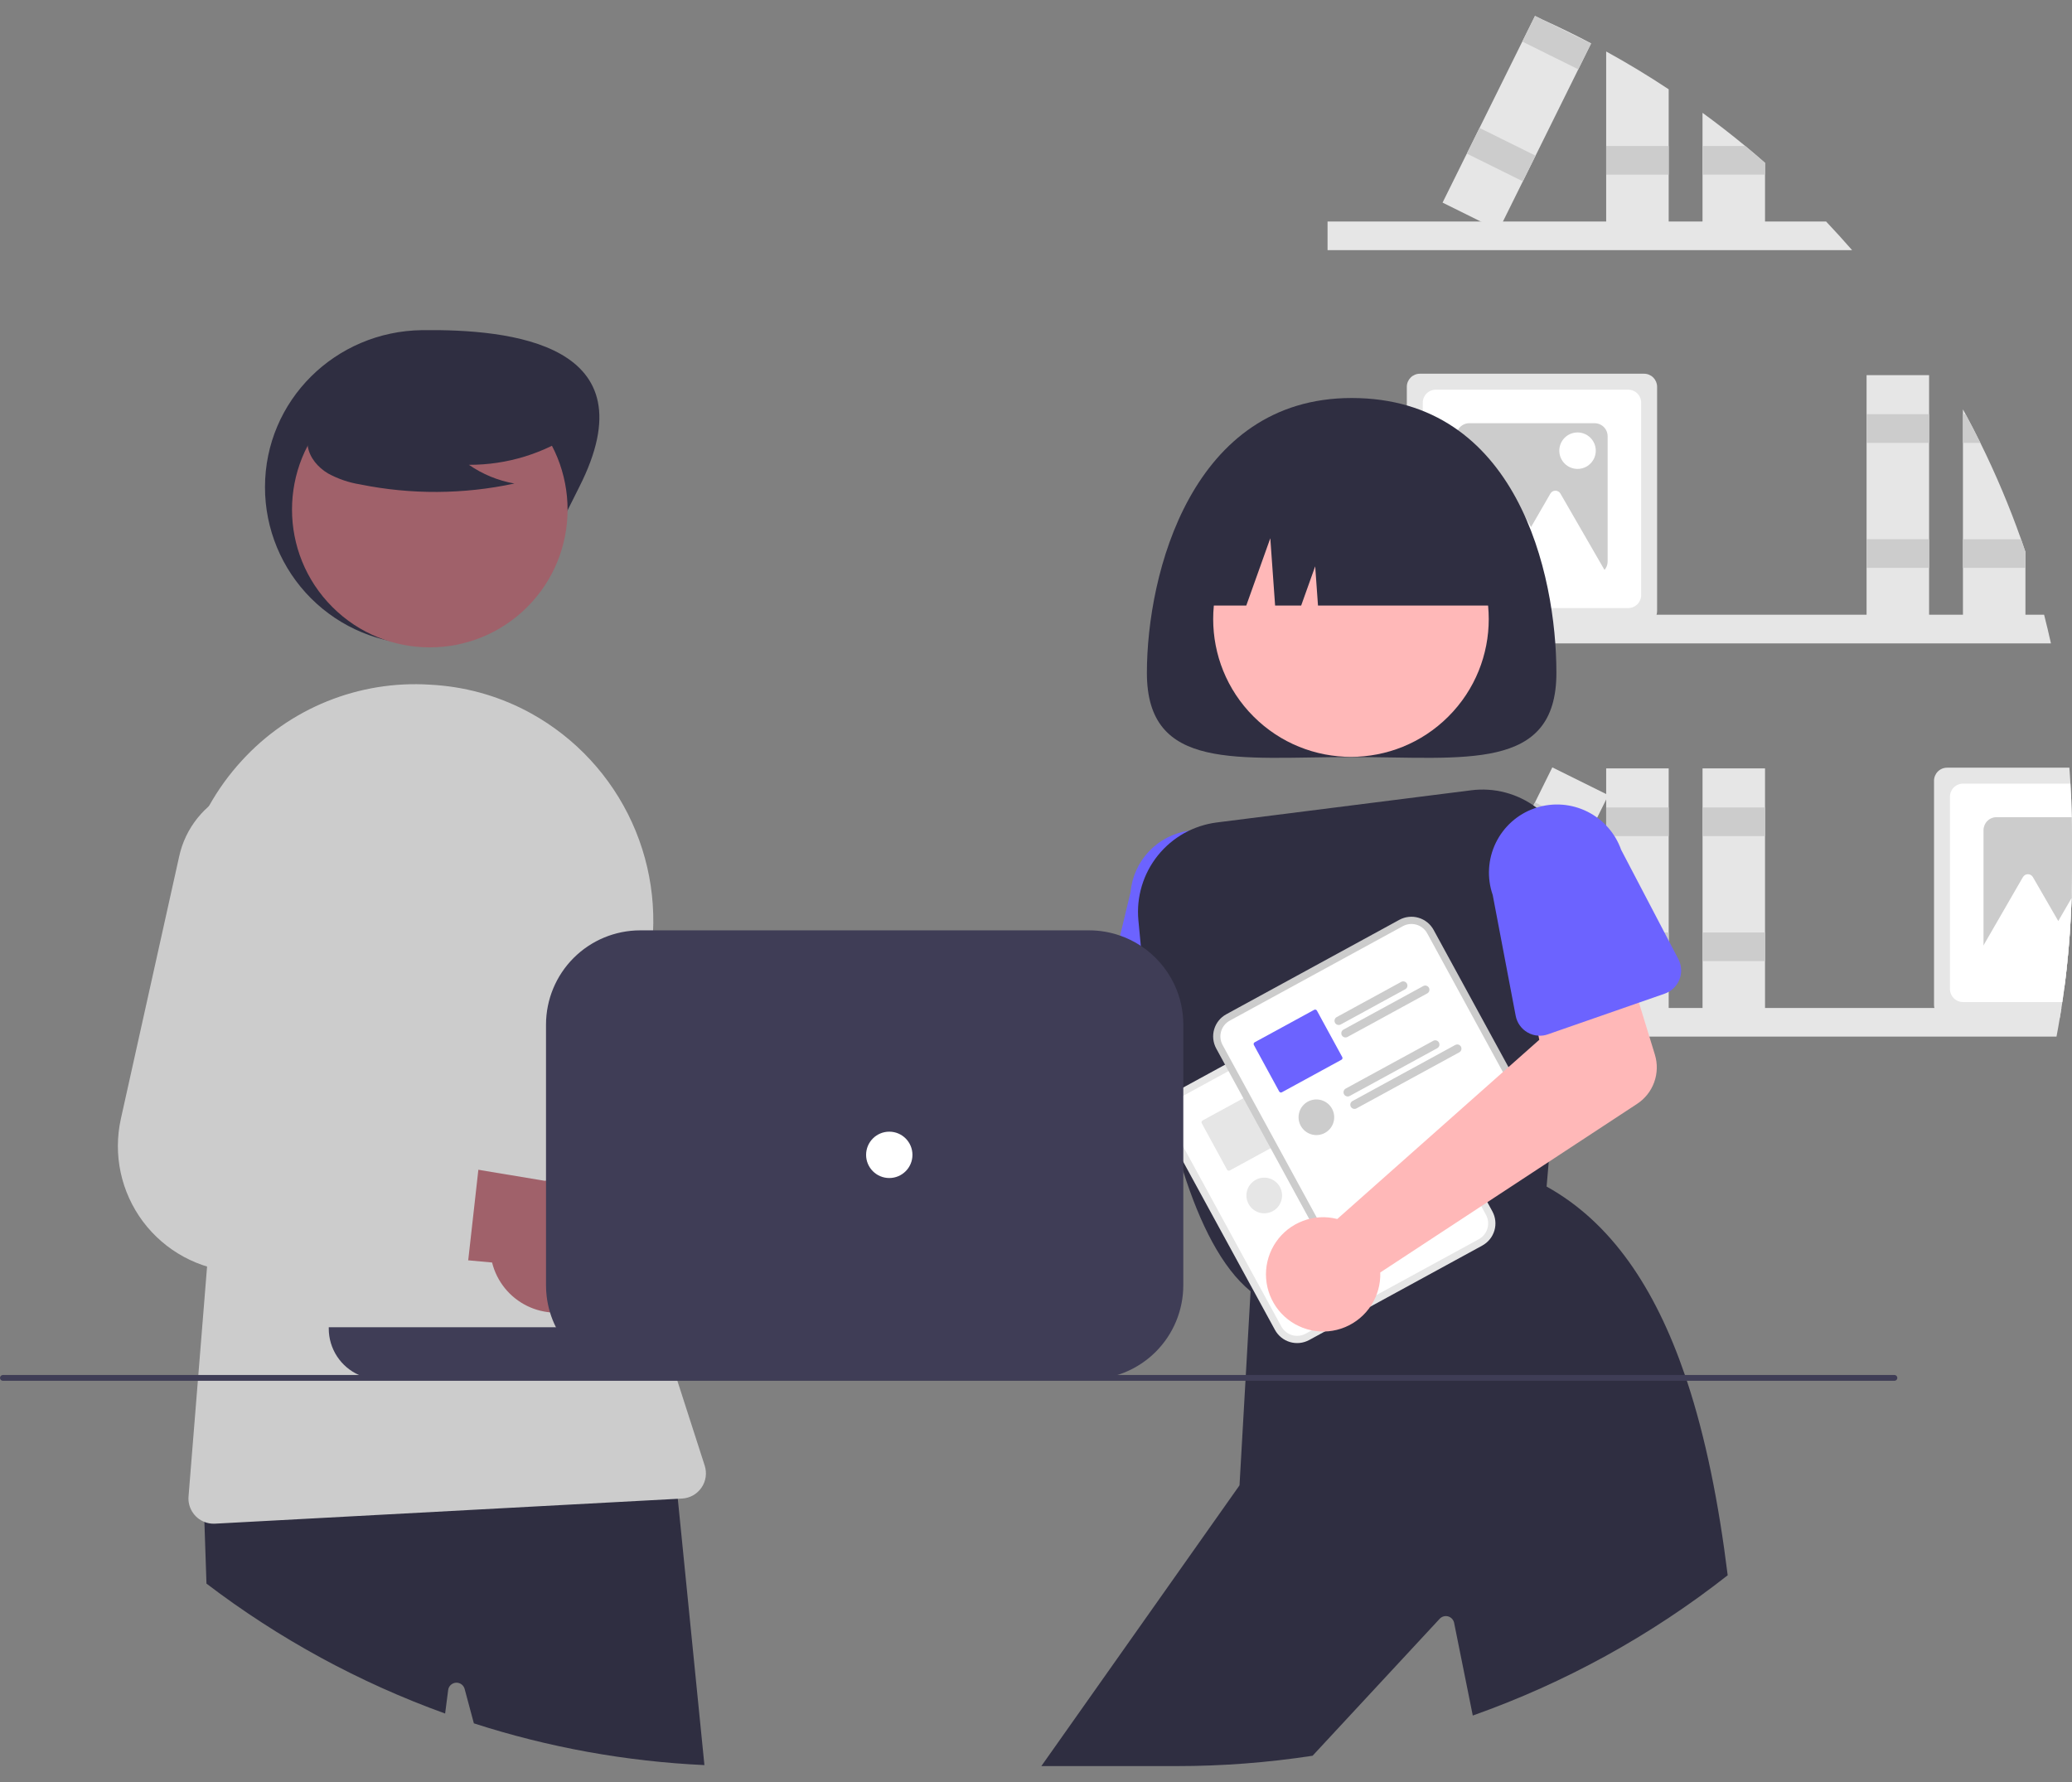 <svg width="100" height="86" viewBox="0 0 100 86" fill="none" xmlns="http://www.w3.org/2000/svg">
<rect x="0" y="0" width="100" height="86" fill="#808080" stroke="none"/>
<g clip-path="url(#clip0_720_160)">
<path d="M98.654 29.668C98.771 30.127 98.881 30.587 98.984 31.051H64.071V29.668H98.654Z" fill="#E6E6E6"/>
<path d="M97.541 26.023C96.979 24.436 96.323 22.883 95.578 21.373C95.349 20.908 95.111 20.447 94.864 19.991C94.823 19.912 94.78 19.834 94.737 19.756V30.045H97.753V26.636L97.541 26.023Z" fill="#E6E6E6"/>
<path d="M95.578 21.373H94.737V19.99H94.864C95.111 20.446 95.349 20.907 95.578 21.373Z" fill="#CCCCCC"/>
<path d="M97.541 26.023H94.737V27.405H97.753V26.635L97.541 26.023Z" fill="#CCCCCC"/>
<path d="M93.103 18.105H90.086V30.045H93.103V18.105Z" fill="#E6E6E6"/>
<path d="M93.103 19.99H90.086V21.373H93.103V19.99Z" fill="#CCCCCC"/>
<path d="M93.103 26.023H90.086V27.406H93.103V26.023Z" fill="#CCCCCC"/>
<path d="M79.347 18.036H68.526C68.36 18.036 68.2 18.103 68.082 18.221C67.964 18.339 67.897 18.498 67.897 18.665V29.486C67.897 29.547 67.906 29.609 67.924 29.668C67.963 29.797 68.043 29.91 68.151 29.991C68.26 30.071 68.391 30.115 68.526 30.115H79.347C79.482 30.115 79.614 30.071 79.722 29.991C79.831 29.91 79.91 29.797 79.95 29.668C79.967 29.609 79.976 29.547 79.976 29.486V18.665C79.976 18.498 79.909 18.339 79.792 18.221C79.674 18.103 79.514 18.036 79.347 18.036Z" fill="#E6E6E6"/>
<path d="M78.578 18.805H69.295C69.129 18.805 68.969 18.871 68.851 18.989C68.733 19.107 68.666 19.267 68.666 19.434V28.717C68.666 28.883 68.733 29.043 68.851 29.161C68.969 29.279 69.129 29.346 69.295 29.346H78.578C78.745 29.346 78.905 29.279 79.023 29.161C79.141 29.043 79.207 28.883 79.207 28.717V19.434C79.207 19.267 79.141 19.107 79.023 18.989C78.905 18.871 78.745 18.805 78.578 18.805Z" fill="white"/>
<path d="M76.959 20.424H70.914C70.747 20.424 70.588 20.49 70.47 20.608C70.352 20.726 70.285 20.886 70.285 21.053V27.098C70.285 27.265 70.352 27.425 70.47 27.543C70.588 27.66 70.747 27.727 70.914 27.727H76.959C77.126 27.726 77.285 27.66 77.403 27.542C77.521 27.424 77.588 27.265 77.588 27.098V21.053C77.588 20.886 77.522 20.726 77.404 20.608C77.286 20.49 77.126 20.424 76.959 20.424Z" fill="#CCCCCC"/>
<path d="M76.587 26.032L75.31 23.82C75.285 23.778 75.25 23.742 75.207 23.718C75.165 23.693 75.117 23.68 75.068 23.68C75.019 23.68 74.97 23.693 74.928 23.718C74.885 23.742 74.85 23.778 74.826 23.82L73.893 25.435L72.67 23.317C72.646 23.275 72.611 23.24 72.568 23.215C72.526 23.191 72.477 23.178 72.428 23.178C72.379 23.178 72.331 23.191 72.288 23.215C72.246 23.24 72.211 23.275 72.186 23.317L70.909 25.529L69.39 28.16H72.32L72.03 28.663H78.106L76.587 26.032Z" fill="white"/>
<path d="M76.136 22.63C76.622 22.63 77.016 22.236 77.016 21.75C77.016 21.264 76.622 20.87 76.136 20.87C75.65 20.87 75.256 21.264 75.256 21.75C75.256 22.236 75.65 22.63 76.136 22.63Z" fill="white"/>
<path d="M99.989 39.437C99.979 38.894 99.958 38.355 99.924 37.818C99.91 37.56 99.894 37.305 99.873 37.049H93.97C93.803 37.049 93.644 37.115 93.526 37.233C93.408 37.351 93.341 37.511 93.341 37.678V48.499C93.341 48.548 93.347 48.597 93.359 48.645C93.392 48.783 93.471 48.905 93.581 48.992C93.692 49.08 93.829 49.127 93.97 49.128H99.411C99.439 48.968 99.466 48.806 99.49 48.645C99.505 48.55 99.52 48.454 99.534 48.359C99.568 48.131 99.6 47.903 99.629 47.675C99.671 47.365 99.709 47.053 99.743 46.74C99.866 45.617 99.945 44.483 99.98 43.336V43.334C99.993 42.902 99.999 42.468 100 42.033V40.355C100 40.048 99.997 39.741 99.989 39.437Z" fill="#E6E6E6"/>
<path d="M99.989 39.437C99.979 38.895 99.957 38.355 99.924 37.818H94.739C94.572 37.819 94.413 37.885 94.295 38.003C94.177 38.121 94.11 38.281 94.11 38.447V47.73C94.11 47.897 94.177 48.057 94.295 48.175C94.413 48.293 94.572 48.359 94.739 48.359H99.534C99.568 48.132 99.6 47.904 99.629 47.676C99.671 47.365 99.709 47.054 99.743 46.74C99.866 45.618 99.945 44.483 99.98 43.336V43.335C99.993 42.903 99.999 42.469 100 42.033V40.356C100 40.048 99.997 39.742 99.989 39.437Z" fill="white"/>
<path d="M99.989 39.437H96.358C96.191 39.437 96.031 39.503 95.913 39.621C95.796 39.739 95.729 39.899 95.729 40.066V46.111C95.729 46.278 95.796 46.437 95.913 46.555C96.031 46.673 96.191 46.739 96.358 46.74H99.743C99.866 45.617 99.945 44.483 99.98 43.336V43.334C99.993 42.902 99.999 42.468 100 42.033V40.355C100 40.047 99.997 39.741 99.989 39.437Z" fill="#CCCCCC"/>
<path d="M99.981 43.336C99.945 44.483 99.866 45.617 99.743 46.74C99.709 47.053 99.671 47.365 99.629 47.676H97.474L97.765 47.174H94.834L95.729 45.623L96.353 44.543L97.63 42.331C97.655 42.288 97.69 42.253 97.732 42.228C97.775 42.203 97.823 42.19 97.872 42.19C97.921 42.19 97.97 42.203 98.012 42.228C98.055 42.253 98.09 42.288 98.114 42.331L99.337 44.449L99.981 43.336Z" fill="white"/>
<path d="M89.388 12.073H64.071V10.69H88.132C88.56 11.142 88.978 11.603 89.388 12.073Z" fill="#E6E6E6"/>
<path d="M77.518 2.484C78.55 3.052 79.556 3.66 80.535 4.309V11.067H77.518V2.484Z" fill="#E6E6E6"/>
<path d="M80.535 7.046H77.518V8.428H80.535V7.046Z" fill="#CCCCCC"/>
<path d="M85.185 7.86V11.067H82.168V5.445C82.871 5.958 83.559 6.492 84.23 7.046C84.552 7.312 84.87 7.583 85.185 7.86Z" fill="#E6E6E6"/>
<path d="M85.185 7.86V8.427H82.168V7.046H84.23C84.552 7.312 84.87 7.583 85.185 7.86Z" fill="#CCCCCC"/>
<path d="M74.439 0.944C75.237 1.303 76.022 1.686 76.793 2.093L76.172 3.346L74.11 7.513L73.496 8.752L72.536 10.691L72.325 11.117L71.465 10.691L69.622 9.778L70.793 7.412H70.794L71.406 6.174L73.47 2.006L74.076 0.782L74.083 0.768L74.439 0.944Z" fill="#E6E6E6"/>
<path d="M76.786 2.105L76.172 3.346L73.47 2.006L74.076 0.782L74.084 0.768L74.439 0.944L76.786 2.105Z" fill="#CCCCCC"/>
<path d="M71.406 6.174L70.793 7.413L73.496 8.751L74.109 7.512L71.406 6.174Z" fill="#CCCCCC"/>
<path d="M99.49 48.645C99.466 48.806 99.439 48.968 99.411 49.128C99.362 49.43 99.309 49.729 99.252 50.028H64.071V48.645H99.49Z" fill="#E6E6E6"/>
<path d="M80.535 37.083H77.518V49.023H80.535V37.083Z" fill="#E6E6E6"/>
<path d="M80.535 38.969H77.518V40.351H80.535V38.969Z" fill="#CCCCCC"/>
<path d="M80.535 45.001H77.518V46.383H80.535V45.001Z" fill="#CCCCCC"/>
<path d="M85.185 37.083H82.169V49.023H85.185V37.083Z" fill="#E6E6E6"/>
<path d="M85.185 38.969H82.169V40.351H85.185V38.969Z" fill="#CCCCCC"/>
<path d="M85.185 45.001H82.169V46.383H85.185V45.001Z" fill="#CCCCCC"/>
<path d="M74.919 37.034L69.622 47.734L72.325 49.073L77.623 38.373L74.919 37.034Z" fill="#E6E6E6"/>
<path d="M74.083 38.723L73.47 39.962L76.173 41.3L76.786 40.061L74.083 38.723Z" fill="#CCCCCC"/>
<path d="M71.406 44.13L70.793 45.369L73.496 46.708L74.109 45.468L71.406 44.13Z" fill="#CCCCCC"/>
<path d="M40.934 53.974C41.06 54.046 41.18 54.129 41.293 54.22L53.74 50.347L54.441 47.259L59.24 47.709L58.529 53.296C58.471 53.748 58.269 54.168 57.952 54.495C57.636 54.822 57.221 55.036 56.772 55.108L42.124 57.427C41.911 57.945 41.544 58.385 41.074 58.69C40.604 58.995 40.052 59.149 39.492 59.132C38.932 59.116 38.39 58.929 37.939 58.597C37.488 58.265 37.148 57.803 36.965 57.274C36.783 56.744 36.766 56.171 36.916 55.632C37.067 55.092 37.379 54.611 37.81 54.253C38.24 53.895 38.77 53.676 39.328 53.626C39.886 53.576 40.446 53.698 40.934 53.974Z" fill="#FFB8B8"/>
<path d="M61.458 49.561L61.375 48.152V48.151L61.353 47.765L61.11 43.615C61.183 42.751 60.91 41.892 60.351 41.228C59.792 40.563 58.992 40.148 58.128 40.072C57.879 40.049 57.629 40.056 57.381 40.091C56.647 40.195 55.969 40.544 55.458 41.081C54.946 41.619 54.631 42.313 54.564 43.052L54.059 45.152L53.177 48.825C53.115 49.081 53.141 49.352 53.251 49.593C53.361 49.833 53.549 50.029 53.784 50.15C53.92 50.221 54.069 50.265 54.222 50.279L55.692 50.41L57.109 50.536L58.743 50.681L58.86 50.691L59.162 50.719L60.173 50.808H60.176C60.345 50.822 60.514 50.8 60.674 50.743C60.834 50.686 60.979 50.596 61.101 50.478C61.19 50.392 61.265 50.292 61.324 50.182C61.426 49.992 61.472 49.777 61.458 49.561Z" fill="#6C63FF"/>
<path d="M75.116 32.474C75.116 37.259 70.692 36.535 65.234 36.535C59.776 36.535 55.352 37.259 55.352 32.474C55.352 27.689 57.513 19.208 65.234 19.208C73.221 19.208 75.116 27.689 75.116 32.474Z" fill="#2F2E41"/>
<path d="M69.903 34.579C72.5 31.982 72.5 27.772 69.903 25.175C67.306 22.578 63.096 22.578 60.499 25.175C57.902 27.772 57.902 31.982 60.499 34.579C63.096 37.176 67.306 37.176 69.903 34.579Z" fill="#FFB8B8"/>
<path d="M74.562 39.322C74.434 39.199 74.298 39.084 74.155 38.978C73.251 38.295 72.115 37.994 70.991 38.141L58.737 39.691C57.615 39.831 56.591 40.401 55.882 41.283C55.174 42.165 54.836 43.288 54.942 44.414C54.977 44.805 55.016 45.218 55.059 45.647C55.115 46.185 55.178 46.75 55.251 47.334C55.371 48.317 55.518 49.354 55.693 50.41C55.845 51.319 56.018 52.24 56.217 53.15C56.274 53.413 56.334 53.675 56.396 53.935C56.396 53.936 56.396 53.937 56.396 53.938C56.396 53.938 56.397 53.939 56.397 53.94C56.404 53.972 56.411 54.004 56.419 54.035C56.419 54.037 56.42 54.04 56.421 54.042C56.508 54.405 56.599 54.765 56.694 55.12C56.73 55.251 56.765 55.381 56.801 55.51C56.899 55.859 57.002 56.202 57.109 56.539C57.907 59.045 58.962 61.18 60.356 62.315C60.374 62.332 60.393 62.346 60.412 62.361L60.468 62.405L60.549 62.38L60.893 62.278L61.187 62.188L65.012 61.038L65.964 60.751L69.023 59.83H69.024L71.822 58.988L72.163 58.885L74.566 58.162L74.643 57.264L74.746 56.073L74.808 55.357L75.294 49.712L75.578 46.418L75.886 42.842C75.943 42.194 75.853 41.541 75.624 40.931C75.395 40.322 75.032 39.772 74.562 39.322Z" fill="#2F2E41"/>
<path d="M81.413 66.638C81.381 66.544 81.35 66.451 81.318 66.358C79.881 62.164 77.762 58.992 74.643 57.264C74.641 57.264 74.641 57.263 74.64 57.263L74.587 57.233L71.869 58.174L71.533 58.29L71.184 58.412L71.18 58.413L68.635 59.294L68.631 59.295L66.635 59.986H66.633L64.787 60.625H64.785L64.356 60.775L61.128 61.892L60.753 62.022L60.418 62.138L60.366 62.156L60.356 62.315L60.126 66.358L60.11 66.638L59.822 71.683L50.258 85.232H56.801C58.993 85.232 61.182 85.065 63.349 84.733L69.488 78.117C69.54 78.064 69.605 78.026 69.676 78.007C69.748 77.988 69.823 77.989 69.894 78.009C69.965 78.03 70.029 78.07 70.079 78.124C70.13 78.179 70.164 78.246 70.179 78.318L71.08 82.792C75.523 81.221 79.678 78.935 83.383 76.023C82.952 72.549 82.323 69.382 81.413 66.638Z" fill="#2F2E41"/>
<path d="M57.518 29.225H60.148L61.308 25.976L61.54 29.225H62.797L63.474 27.33L63.61 29.225H72.95C72.95 28.3 72.768 27.385 72.414 26.531C72.061 25.677 71.542 24.901 70.888 24.247C70.235 23.594 69.459 23.075 68.605 22.721C67.751 22.368 66.835 22.186 65.911 22.186H64.557C62.69 22.186 60.9 22.927 59.58 24.247C58.26 25.567 57.518 27.358 57.518 29.225Z" fill="#2F2E41"/>
<path d="M41.341 64.456C40.912 64.636 40.448 64.72 39.983 64.702C39.517 64.683 39.061 64.564 38.647 64.35C38.233 64.137 37.871 63.835 37.586 63.467C37.302 63.098 37.101 62.672 36.999 62.217L25.75 60.943L29.52 56.428L39.625 58.33C40.4 58.209 41.192 58.376 41.851 58.8C42.511 59.224 42.992 59.875 43.204 60.63C43.415 61.386 43.342 62.192 42.999 62.897C42.656 63.602 42.066 64.156 41.341 64.456Z" fill="#A0616A"/>
<path d="M35.276 56.097L30.521 55.247L30.176 55.185C29.9 55.136 29.637 55.029 29.406 54.871C29.174 54.713 28.979 54.508 28.832 54.269C28.685 54.03 28.591 53.763 28.555 53.485C28.519 53.207 28.542 52.925 28.623 52.656L30.957 44.898L31.027 44.668C31.319 43.682 31.267 42.626 30.88 41.673C30.493 40.721 29.794 39.928 28.898 39.424C28.291 39.087 27.615 38.895 26.922 38.861C26.229 38.829 25.537 38.956 24.901 39.234C24.265 39.512 23.702 39.932 23.255 40.463C22.808 40.994 22.49 41.621 22.325 42.295L19.347 54.448L19.236 54.899C19.028 55.747 19.006 56.63 19.17 57.487C19.334 58.345 19.681 59.157 20.188 59.868C20.694 60.579 21.348 61.173 22.105 61.608C22.861 62.044 23.703 62.311 24.573 62.392C24.582 62.393 24.591 62.393 24.601 62.395L26.383 62.553L28.695 62.758L31.603 63.017L34.317 63.259C34.672 63.291 35.027 63.188 35.31 62.971C35.593 62.754 35.785 62.439 35.846 62.087C35.85 62.068 35.853 62.048 35.856 62.029L36.432 57.728L36.438 57.689C36.487 57.325 36.394 56.956 36.178 56.659C35.961 56.362 35.638 56.16 35.276 56.097Z" fill="#CCCCCC"/>
<path d="M27.95 23.514C26.052 27.246 24.556 31.095 20.37 31.095C18.359 31.095 16.431 30.296 15.009 28.874C13.588 27.453 12.789 25.524 12.789 23.514C12.789 19.327 16.183 15.986 20.37 15.933C24.625 15.88 31.483 16.568 27.95 23.514Z" fill="#2F2E41"/>
<path d="M32.712 72.332L32.54 70.615L32.411 70.622L9.807 71.711L9.865 73.449L9.965 76.425C13.462 79.09 17.347 81.204 21.483 82.696L21.63 81.558C21.643 81.465 21.687 81.379 21.756 81.316C21.824 81.252 21.913 81.214 22.006 81.208C22.1 81.202 22.192 81.229 22.268 81.283C22.345 81.338 22.399 81.417 22.424 81.507L22.87 83.169C26.473 84.332 30.215 85.009 33.997 85.184L32.712 72.332Z" fill="#2F2E41"/>
<path d="M25.445 29.295C28.042 26.698 28.042 22.488 25.445 19.891C22.848 17.294 18.638 17.294 16.041 19.891C13.444 22.488 13.444 26.698 16.041 29.295C18.638 31.892 22.848 31.892 25.445 29.295Z" fill="#A0616A"/>
<path d="M34.011 70.731L32.692 66.638L32.67 66.568L32.603 66.358L32.227 65.192C32.105 64.814 31.989 64.433 31.881 64.052C31.782 63.708 31.689 63.363 31.603 63.017C31.48 62.536 31.368 62.053 31.267 61.569C30.926 59.94 30.699 58.29 30.587 56.63C30.556 56.169 30.534 55.709 30.521 55.247C30.439 52.416 30.694 49.586 31.28 46.815C31.79 44.42 31.518 41.923 30.503 39.694C29.487 37.465 27.783 35.621 25.64 34.433C24.235 33.656 22.679 33.189 21.077 33.064C20.967 33.056 20.856 33.049 20.745 33.042C19.053 32.935 17.359 33.21 15.788 33.845C14.216 34.48 12.808 35.461 11.666 36.713C11.054 37.38 10.523 38.115 10.083 38.905C8.863 41.104 8.405 43.645 8.78 46.132L10.352 56.683L9.994 61.124L9.572 66.358L9.549 66.638L9.099 72.219C9.078 72.479 9.141 72.739 9.279 72.961C9.417 73.182 9.622 73.353 9.865 73.449C10.007 73.506 10.159 73.535 10.313 73.534C10.335 73.534 10.356 73.534 10.378 73.533L32.712 72.332L32.916 72.321C33.102 72.311 33.284 72.259 33.447 72.168C33.609 72.077 33.749 71.95 33.855 71.796C33.961 71.642 34.03 71.466 34.057 71.282C34.084 71.097 34.068 70.909 34.011 70.731Z" fill="#CCCCCC"/>
<path d="M27.799 20.834C26.28 21.882 24.476 22.439 22.631 22.432C23.289 22.888 24.038 23.196 24.827 23.335C22.373 23.862 19.838 23.876 17.378 23.377C16.831 23.29 16.304 23.108 15.819 22.842C15.347 22.555 14.951 22.099 14.856 21.554C14.693 20.621 15.42 19.772 16.176 19.201C17.334 18.339 18.669 17.745 20.084 17.462C21.499 17.179 22.959 17.215 24.359 17.566C25.273 17.802 26.189 18.201 26.783 18.935C27.377 19.669 27.552 20.801 26.987 21.557L27.799 20.834Z" fill="#2F2E41"/>
<path d="M28.139 63.073C27.714 63.262 27.252 63.356 26.786 63.348C26.32 63.34 25.862 63.23 25.444 63.026C25.025 62.821 24.657 62.528 24.364 62.166C24.071 61.803 23.861 61.381 23.749 60.929L12.475 59.899L16.147 55.303L26.291 56.986C27.062 56.848 27.858 56.998 28.527 57.408C29.195 57.817 29.691 58.458 29.918 59.208C30.146 59.958 30.091 60.766 29.763 61.478C29.435 62.191 28.857 62.758 28.139 63.073Z" fill="#A0616A"/>
<path d="M21.895 54.848L19.347 54.449L16.776 54.047C16.499 54.003 16.234 53.902 15.999 53.749C15.764 53.596 15.564 53.395 15.413 53.16C15.261 52.924 15.161 52.659 15.118 52.382C15.076 52.105 15.093 51.822 15.168 51.552L17.399 43.514C17.669 42.522 17.595 41.467 17.187 40.523C16.78 39.579 16.064 38.801 15.157 38.317C14.544 37.99 13.864 37.811 13.169 37.793C12.475 37.774 11.786 37.918 11.157 38.212C10.526 38.502 9.971 38.934 9.536 39.475C9.1 40.016 8.796 40.65 8.648 41.329L5.833 53.996C5.644 54.851 5.641 55.736 5.825 56.592C6.01 57.447 6.377 58.253 6.901 58.954C7.426 59.654 8.095 60.233 8.864 60.651C9.634 61.069 10.484 61.316 11.357 61.375L21.091 62.028C21.447 62.052 21.799 61.942 22.078 61.719C22.357 61.496 22.541 61.177 22.596 60.824C22.6 60.804 22.601 60.785 22.604 60.765L23.087 56.454L23.091 56.415C23.132 56.05 23.031 55.683 22.808 55.391C22.585 55.099 22.258 54.904 21.895 54.848Z" fill="#CCCCCC"/>
<path d="M65.021 48.165L64.438 48.483L57.25 52.405L56.667 52.723C56.384 52.878 56.174 53.139 56.083 53.448C55.992 53.758 56.027 54.091 56.181 54.374L61.534 64.184C61.689 64.467 61.949 64.677 62.259 64.768C62.569 64.859 62.902 64.824 63.185 64.669L63.187 64.669L71.538 60.112L71.539 60.111C71.822 59.956 72.032 59.696 72.124 59.386C72.215 59.076 72.179 58.743 72.025 58.46L66.672 48.65C66.517 48.367 66.257 48.157 65.947 48.066C65.638 47.975 65.305 48.011 65.021 48.165Z" fill="#E6E6E6"/>
<path d="M65.189 48.473L64.498 48.85L57.526 52.654L56.835 53.031C56.633 53.141 56.483 53.327 56.419 53.547C56.354 53.768 56.379 54.005 56.489 54.207L61.841 64.016C61.952 64.218 62.137 64.368 62.358 64.433C62.578 64.497 62.815 64.472 63.017 64.362L63.019 64.361L71.37 59.805L71.371 59.804C71.573 59.694 71.723 59.508 71.787 59.288C71.852 59.067 71.827 58.83 71.717 58.628L66.365 48.818C66.254 48.617 66.069 48.467 65.848 48.402C65.628 48.338 65.391 48.363 65.189 48.473Z" fill="white"/>
<path d="M65.385 51.242C65.359 51.195 65.316 51.16 65.264 51.145C65.212 51.13 65.157 51.136 65.11 51.161L64.831 51.313L61.995 52.861C61.948 52.887 61.913 52.931 61.898 52.982C61.883 53.033 61.889 53.089 61.915 53.136C61.94 53.183 61.984 53.218 62.035 53.233C62.087 53.249 62.142 53.243 62.189 53.218L65.304 51.518C65.351 51.492 65.386 51.448 65.401 51.397C65.416 51.345 65.41 51.289 65.385 51.242Z" fill="#E6E6E6"/>
<path d="M66.446 51.442C66.433 51.419 66.416 51.398 66.396 51.381C66.375 51.365 66.351 51.352 66.326 51.345C66.3 51.337 66.273 51.335 66.247 51.338C66.221 51.341 66.195 51.349 66.172 51.362L62.323 53.462C62.3 53.475 62.279 53.492 62.263 53.513C62.246 53.533 62.234 53.557 62.226 53.583C62.219 53.608 62.216 53.635 62.219 53.661C62.222 53.688 62.23 53.714 62.243 53.737C62.256 53.76 62.273 53.781 62.294 53.797C62.314 53.814 62.338 53.826 62.364 53.834C62.389 53.841 62.416 53.844 62.442 53.841C62.469 53.838 62.494 53.83 62.518 53.817L62.697 53.719L63.816 53.108H63.818L66.365 51.717C66.388 51.705 66.409 51.688 66.426 51.667C66.443 51.646 66.456 51.622 66.463 51.597C66.471 51.571 66.473 51.544 66.47 51.518C66.467 51.491 66.459 51.465 66.446 51.442Z" fill="#E6E6E6"/>
<path d="M62.263 54.789L61.041 52.548C61.029 52.525 61.008 52.509 60.983 52.502C60.958 52.495 60.931 52.498 60.908 52.51L60.316 52.833L60.008 53.001L58.357 53.901L58.037 54.076C58.014 54.089 57.998 54.11 57.991 54.135C57.984 54.16 57.987 54.186 57.999 54.209L58.078 54.353L59.221 56.45C59.233 56.472 59.254 56.489 59.279 56.496C59.304 56.503 59.33 56.5 59.352 56.488L61.324 55.413L61.631 55.245L62.224 54.922C62.235 54.916 62.245 54.907 62.254 54.897C62.262 54.887 62.268 54.876 62.271 54.864C62.275 54.851 62.276 54.838 62.275 54.825C62.273 54.813 62.269 54.8 62.263 54.789Z" fill="#E6E6E6"/>
<path d="M66.93 54.085C66.904 54.038 66.861 54.003 66.81 53.988C66.758 53.973 66.703 53.978 66.656 54.004L62.431 56.309C62.394 56.33 62.364 56.361 62.345 56.4C62.327 56.438 62.321 56.481 62.329 56.523C62.332 56.545 62.339 56.566 62.35 56.585C62.361 56.604 62.374 56.621 62.391 56.636L62.392 56.638C62.423 56.666 62.462 56.684 62.504 56.689C62.546 56.694 62.588 56.686 62.625 56.666L66.85 54.36C66.874 54.348 66.894 54.33 66.911 54.309C66.927 54.289 66.94 54.265 66.947 54.239C66.955 54.214 66.957 54.187 66.954 54.16C66.951 54.134 66.943 54.108 66.93 54.085Z" fill="#E6E6E6"/>
<path d="M67.992 54.286C67.98 54.262 67.962 54.242 67.941 54.225C67.921 54.208 67.897 54.196 67.871 54.189C67.846 54.181 67.819 54.179 67.792 54.182C67.766 54.185 67.74 54.193 67.717 54.206L62.758 56.911C62.721 56.931 62.691 56.962 62.672 57C62.654 57.038 62.648 57.081 62.656 57.122V57.124C62.659 57.145 62.666 57.166 62.677 57.185C62.688 57.205 62.702 57.223 62.719 57.238C62.75 57.267 62.789 57.285 62.831 57.29C62.873 57.295 62.916 57.287 62.952 57.266L67.911 54.561C67.958 54.535 67.993 54.492 68.008 54.44C68.024 54.388 68.018 54.333 67.992 54.286Z" fill="#E6E6E6"/>
<path d="M61.016 58.554C61.491 58.554 61.876 58.169 61.876 57.694C61.876 57.219 61.491 56.834 61.016 56.834C60.541 56.834 60.156 57.219 60.156 57.694C60.156 58.169 60.541 58.554 61.016 58.554Z" fill="#E6E6E6"/>
<path d="M67.537 44.39L66.954 44.709L59.767 48.63L59.183 48.949C58.9 49.103 58.69 49.364 58.599 49.674C58.508 49.983 58.544 50.316 58.698 50.6L64.05 60.41C64.205 60.693 64.466 60.903 64.775 60.994C65.085 61.085 65.418 61.049 65.701 60.895L65.703 60.894L74.054 56.338L74.056 56.337C74.339 56.182 74.549 55.921 74.64 55.611C74.731 55.302 74.695 54.969 74.541 54.685L69.189 44.876C69.034 44.593 68.773 44.383 68.463 44.292C68.154 44.201 67.821 44.236 67.537 44.39Z" fill="#CCCCCC"/>
<path d="M67.705 44.697L67.014 45.074L60.042 48.879L59.351 49.256C59.15 49.366 59 49.552 58.935 49.772C58.87 49.992 58.896 50.23 59.005 50.431L64.358 60.241C64.468 60.443 64.654 60.592 64.874 60.657C65.095 60.722 65.332 60.697 65.534 60.587L65.535 60.586L73.886 56.029L73.888 56.029C74.09 55.918 74.239 55.733 74.304 55.512C74.369 55.292 74.344 55.054 74.234 54.853L68.881 45.043C68.771 44.841 68.585 44.692 68.365 44.627C68.144 44.562 67.907 44.587 67.705 44.697Z" fill="white"/>
<path d="M67.901 47.467C67.875 47.42 67.832 47.385 67.78 47.37C67.729 47.354 67.673 47.36 67.626 47.386L66.192 48.169L65.792 48.387L64.511 49.086C64.464 49.112 64.43 49.155 64.415 49.207C64.4 49.258 64.406 49.313 64.431 49.361C64.457 49.408 64.5 49.443 64.551 49.458C64.603 49.473 64.658 49.468 64.706 49.442L66.215 48.619L66.531 48.445L67.82 47.742C67.867 47.716 67.902 47.673 67.918 47.621C67.933 47.57 67.927 47.514 67.901 47.467Z" fill="#CCCCCC"/>
<path d="M68.963 47.667C68.95 47.644 68.933 47.624 68.912 47.607C68.891 47.59 68.868 47.578 68.842 47.571C68.817 47.563 68.79 47.561 68.764 47.564C68.737 47.567 68.712 47.575 68.689 47.588L66.688 48.68L66.38 48.847L64.84 49.688C64.816 49.7 64.796 49.718 64.779 49.738C64.763 49.759 64.75 49.783 64.743 49.808C64.735 49.834 64.733 49.861 64.736 49.887C64.739 49.913 64.747 49.939 64.759 49.962C64.772 49.986 64.789 50.006 64.81 50.023C64.831 50.04 64.855 50.052 64.88 50.059C64.906 50.067 64.932 50.069 64.959 50.066C64.985 50.064 65.011 50.056 65.034 50.043L66.575 49.203L66.882 49.035L68.881 47.943C68.905 47.93 68.926 47.913 68.943 47.892C68.96 47.872 68.972 47.848 68.98 47.822C68.987 47.797 68.99 47.77 68.987 47.743C68.984 47.717 68.975 47.691 68.963 47.667Z" fill="#CCCCCC"/>
<path d="M64.78 51.014L63.805 49.227L63.638 48.919L63.558 48.773C63.545 48.75 63.524 48.733 63.499 48.726C63.474 48.719 63.448 48.722 63.425 48.735L61.447 49.814L60.553 50.301C60.531 50.313 60.514 50.334 60.507 50.359C60.5 50.384 60.503 50.411 60.516 50.433L60.595 50.579L60.682 50.74L60.763 50.886V50.888L61.737 52.675C61.75 52.697 61.771 52.713 61.795 52.721C61.82 52.727 61.846 52.725 61.869 52.712L64.74 51.146C64.752 51.14 64.762 51.132 64.77 51.122C64.778 51.112 64.784 51.1 64.788 51.088C64.791 51.076 64.793 51.063 64.791 51.05C64.79 51.037 64.786 51.025 64.78 51.014Z" fill="#6C63FF"/>
<path d="M69.446 50.311C69.421 50.264 69.377 50.229 69.326 50.213C69.275 50.198 69.219 50.204 69.172 50.23L67.91 50.919L67.602 51.087L66.383 51.751L64.947 52.535C64.924 52.548 64.903 52.565 64.887 52.586C64.87 52.606 64.857 52.63 64.85 52.656C64.842 52.681 64.84 52.708 64.843 52.735C64.846 52.761 64.854 52.787 64.866 52.81C64.879 52.834 64.896 52.854 64.917 52.871C64.938 52.888 64.962 52.9 64.987 52.908C65.013 52.915 65.04 52.918 65.066 52.915C65.093 52.912 65.118 52.904 65.142 52.891L67.797 51.443L68.104 51.275L69.367 50.586C69.39 50.573 69.41 50.556 69.427 50.535C69.444 50.514 69.456 50.49 69.464 50.465C69.471 50.439 69.473 50.412 69.47 50.386C69.467 50.359 69.459 50.334 69.446 50.311Z" fill="#CCCCCC"/>
<path d="M70.509 50.51C70.496 50.487 70.478 50.466 70.458 50.45C70.437 50.433 70.413 50.421 70.388 50.413C70.362 50.406 70.335 50.404 70.309 50.407C70.282 50.41 70.257 50.418 70.233 50.431L68.238 51.52L67.931 51.687L65.275 53.136C65.251 53.148 65.23 53.166 65.214 53.186C65.197 53.207 65.184 53.231 65.177 53.256C65.169 53.282 65.167 53.309 65.17 53.335C65.172 53.362 65.18 53.387 65.193 53.411C65.206 53.434 65.223 53.455 65.244 53.471C65.265 53.488 65.289 53.501 65.314 53.508C65.34 53.516 65.367 53.518 65.393 53.515C65.42 53.512 65.445 53.504 65.469 53.491L68.124 52.042L68.431 51.875L70.428 50.786C70.475 50.76 70.51 50.716 70.525 50.665C70.54 50.613 70.534 50.557 70.509 50.51Z" fill="#CCCCCC"/>
<path d="M63.532 54.779C64.007 54.779 64.392 54.394 64.392 53.919C64.392 53.444 64.007 53.06 63.532 53.06C63.057 53.06 62.672 53.444 62.672 53.919C62.672 54.394 63.057 54.779 63.532 54.779Z" fill="#CCCCCC"/>
<path d="M64.11 58.754C64.255 58.768 64.398 58.793 64.539 58.83L74.29 50.18L73.659 47.076L78.219 45.513L79.869 50.898C80.002 51.333 79.991 51.8 79.836 52.228C79.682 52.656 79.393 53.022 79.012 53.272L66.615 61.411C66.634 61.971 66.481 62.523 66.178 62.994C65.875 63.465 65.435 63.833 64.918 64.048C64.4 64.264 63.83 64.316 63.282 64.199C62.734 64.082 62.235 63.801 61.85 63.394C61.466 62.986 61.215 62.471 61.13 61.917C61.046 61.363 61.132 60.797 61.377 60.293C61.623 59.789 62.015 59.372 62.504 59.097C62.992 58.822 63.552 58.702 64.11 58.754Z" fill="#FFB8B8"/>
<path d="M81.002 46.287L78.24 41.011C77.956 40.209 77.371 39.548 76.608 39.169C75.846 38.79 74.966 38.721 74.155 38.978C74.124 38.987 74.095 38.997 74.064 39.008C73.242 39.295 72.567 39.897 72.188 40.682C71.809 41.466 71.757 42.369 72.042 43.192L73.151 49.023C73.183 49.19 73.25 49.348 73.349 49.487C73.447 49.625 73.574 49.741 73.722 49.826C73.882 49.92 74.064 49.974 74.25 49.982C74.403 49.992 74.557 49.971 74.701 49.919L75.294 49.712L79.1 48.387L80.344 47.954C80.504 47.898 80.651 47.808 80.773 47.69C80.896 47.572 80.992 47.429 81.054 47.271C81.117 47.113 81.144 46.943 81.135 46.774C81.126 46.604 81.081 46.438 81.002 46.287Z" fill="#6C63FF"/>
<path d="M91.431 66.638H0.14C0.103 66.638 0.067 66.623 0.041 66.597C0.015 66.571 0 66.535 0 66.498C0 66.461 0.015 66.426 0.041 66.399C0.067 66.373 0.103 66.358 0.14 66.358H91.431C91.468 66.358 91.503 66.373 91.529 66.399C91.556 66.426 91.57 66.461 91.57 66.498C91.57 66.535 91.556 66.571 91.529 66.597C91.503 66.623 91.468 66.638 91.431 66.638Z" fill="#3F3D56"/>
<path d="M15.867 64.052V64.122C15.867 64.596 16.006 65.059 16.264 65.456C16.523 65.853 16.892 66.167 17.325 66.359C17.636 66.498 17.973 66.569 18.314 66.568H40.892V64.052H15.867Z" fill="#3F3D56"/>
<path d="M56.656 47.468C56.297 46.728 55.746 46.099 55.059 45.647C54.748 45.441 54.412 45.275 54.059 45.153C53.579 44.985 53.074 44.899 52.565 44.899H30.896C29.691 44.901 28.536 45.38 27.684 46.232C26.833 47.084 26.354 48.238 26.352 49.443V62.025C26.352 62.202 26.362 62.378 26.383 62.554C26.413 62.816 26.467 63.075 26.542 63.328C26.617 63.578 26.713 63.82 26.83 64.052C27.206 64.808 27.786 65.445 28.505 65.889C29.223 66.334 30.051 66.569 30.896 66.569H52.565C53.162 66.569 53.753 66.452 54.304 66.223C54.855 65.995 55.356 65.66 55.778 65.239C56.2 64.817 56.535 64.316 56.763 63.764C56.991 63.213 57.109 62.622 57.109 62.025V49.443C57.11 48.759 56.955 48.083 56.656 47.468Z" fill="#3F3D56"/>
<path d="M42.919 56.852C43.536 56.852 44.037 56.351 44.037 55.734C44.037 55.116 43.536 54.615 42.919 54.615C42.301 54.615 41.8 55.116 41.8 55.734C41.8 56.351 42.301 56.852 42.919 56.852Z" fill="white"/>
</g>
<defs>
<clipPath id="clip0_720_160">
<rect width="100" height="84.464" fill="white" transform="translate(0 0.768)"/>
</clipPath>
</defs>
</svg>
